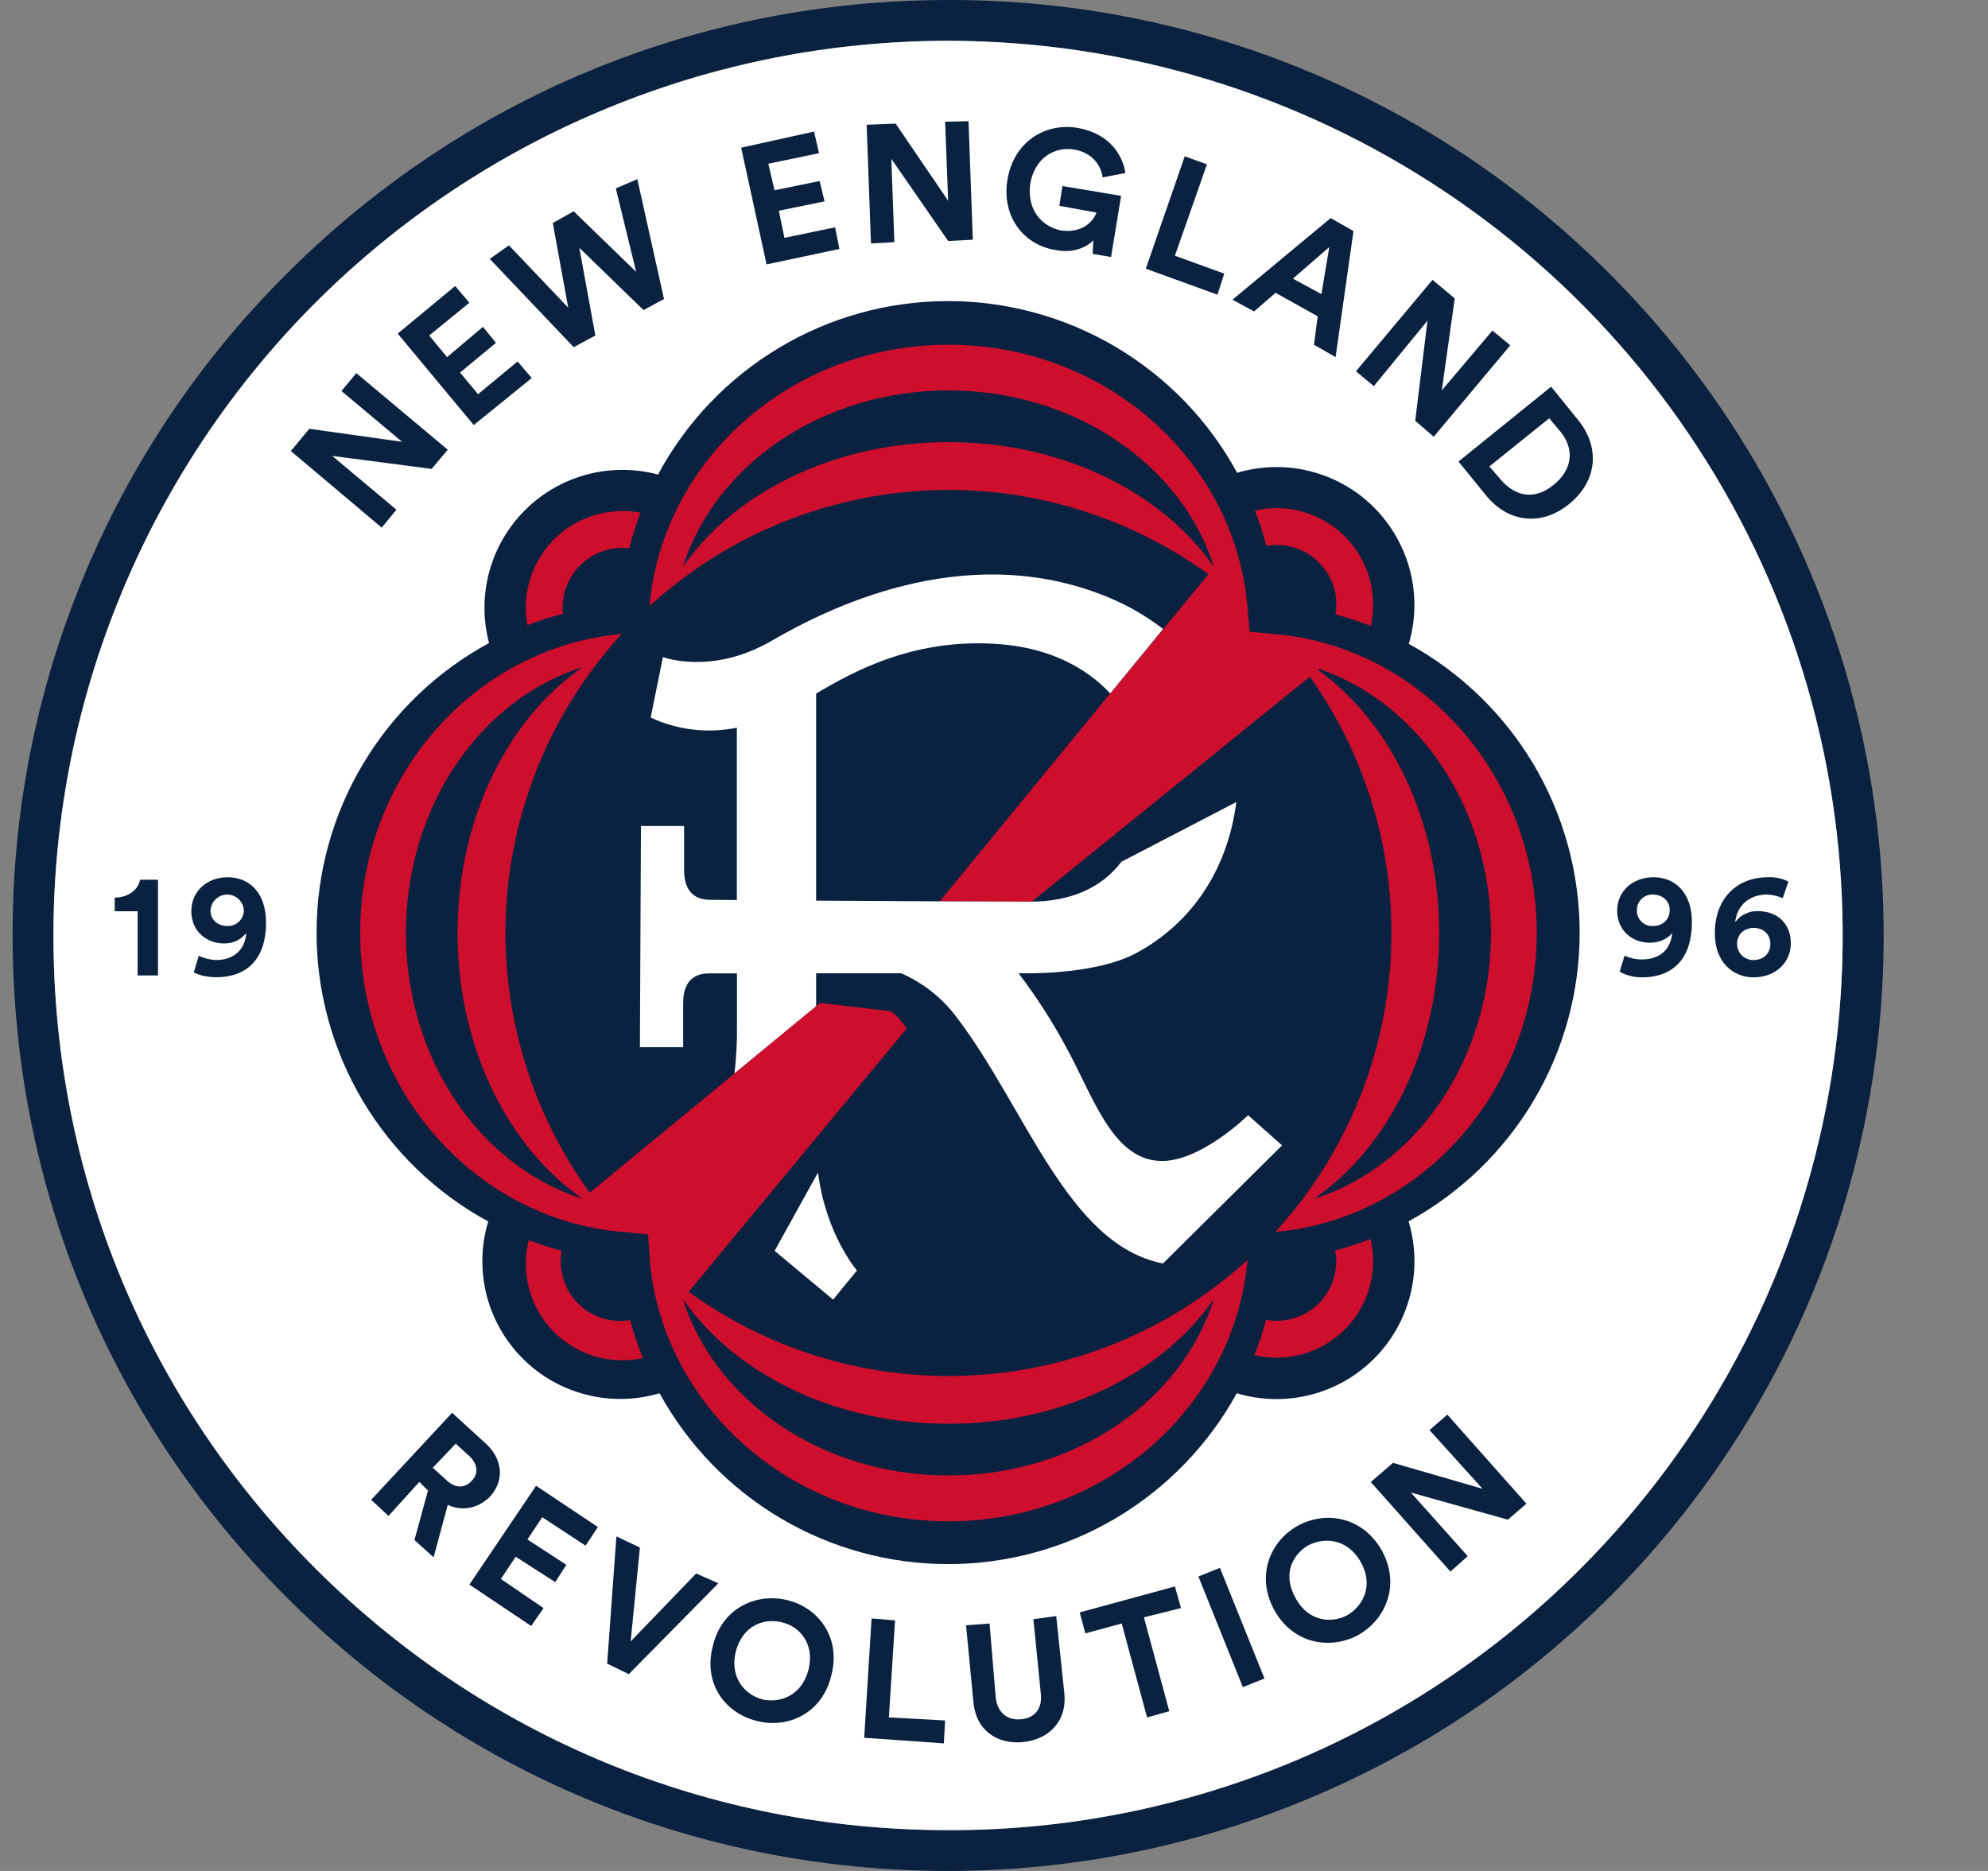 <svg width="17" height="16" viewBox="0 0 17 16" fill="none" xmlns="http://www.w3.org/2000/svg">
<rect x="0" y="0" width="17" height="16" fill="#808080" stroke="none"/>
<g clip-path="url(#clip0_795_1815)">
<path d="M8.108 0.349C9.621 0.35 11.1 0.799 12.357 1.64C13.615 2.48 14.595 3.675 15.175 5.073C15.754 6.47 15.905 8.008 15.611 9.492C15.316 10.976 14.589 12.339 13.52 13.41C12.811 14.123 11.967 14.688 11.038 15.073C10.109 15.457 9.113 15.654 8.108 15.651C6.063 15.651 4.142 14.856 2.698 13.414C1.254 11.971 0.457 10.048 0.457 8C0.457 6.995 0.654 6 1.039 5.072C1.423 4.143 1.987 3.3 2.697 2.589C3.408 1.879 4.251 1.315 5.18 0.931C6.108 0.546 7.103 0.349 8.108 0.349ZM8.108 3.28065e-05C5.968 3.28065e-05 3.958 0.833 2.447 2.346C1.703 3.087 1.113 3.968 0.712 4.939C0.31 5.909 0.105 6.95 0.108 8C0.108 10.141 0.941 12.151 2.452 13.661C3.962 15.17 5.97 16 8.108 16C9.69 16 11.237 15.53 12.553 14.651C13.868 13.772 14.894 12.522 15.499 11.06C16.105 9.598 16.263 7.99 15.954 6.438C15.645 4.886 14.883 3.46 13.764 2.341C13.023 1.597 12.142 1.006 11.171 0.604C10.2 0.202 9.159 -0.003 8.108 3.28065e-05Z" fill="#0A2240"/>
<path d="M8.108 0.349C9.621 0.35 11.1 0.799 12.357 1.64C13.615 2.48 14.595 3.675 15.175 5.073C15.754 6.47 15.905 8.008 15.611 9.492C15.316 10.976 14.589 12.339 13.52 13.41C12.811 14.123 11.967 14.688 11.038 15.073C10.109 15.457 9.113 15.654 8.108 15.651C6.063 15.651 4.142 14.856 2.698 13.414C1.254 11.971 0.457 10.048 0.457 8C0.457 6.995 0.654 6 1.039 5.072C1.423 4.143 1.987 3.3 2.697 2.589C3.408 1.879 4.251 1.315 5.18 0.931C6.108 0.546 7.103 0.349 8.108 0.349Z" fill="white"/>
<path d="M1.948 7.502C1.768 7.502 1.636 7.623 1.636 7.792C1.636 7.962 1.763 8.068 1.916 8.068C1.953 8.069 1.989 8.061 2.022 8.046C2.055 8.03 2.084 8.007 2.106 7.978C2.096 8.125 1.995 8.21 1.848 8.21C1.796 8.208 1.746 8.196 1.7 8.173L1.657 8.315C1.7 8.341 1.779 8.357 1.848 8.357C2.128 8.357 2.275 8.183 2.275 7.892C2.275 7.629 2.128 7.502 1.948 7.502ZM1.943 7.919C1.864 7.919 1.8 7.867 1.8 7.787C1.802 7.75 1.817 7.716 1.844 7.69C1.87 7.665 1.906 7.65 1.943 7.65C1.98 7.65 2.015 7.665 2.042 7.69C2.068 7.716 2.084 7.75 2.085 7.787C2.085 7.805 2.081 7.823 2.073 7.84C2.066 7.856 2.055 7.871 2.042 7.883C2.028 7.895 2.013 7.905 1.996 7.911C1.979 7.917 1.961 7.92 1.943 7.919Z" fill="#0A2240"/>
<path d="M0.981 7.676V7.793H1.177V8.342H1.351V7.523H1.198C1.182 7.608 1.098 7.676 0.981 7.676Z" fill="#0A2240"/>
<path d="M14.14 7.502C13.96 7.502 13.829 7.623 13.829 7.787C13.829 7.956 13.955 8.062 14.109 8.062C14.193 8.062 14.266 8.025 14.299 7.978C14.288 8.125 14.188 8.205 14.04 8.205C13.989 8.205 13.938 8.194 13.892 8.173L13.85 8.31C13.908 8.342 13.974 8.358 14.04 8.358C14.32 8.358 14.468 8.183 14.468 7.888C14.469 7.629 14.32 7.502 14.14 7.502ZM14.135 7.919C14.117 7.92 14.098 7.918 14.081 7.911C14.064 7.904 14.049 7.894 14.036 7.881C14.023 7.868 14.012 7.853 14.006 7.836C13.999 7.819 13.997 7.8 13.998 7.782C13.998 7.764 14.001 7.746 14.008 7.73C14.015 7.714 14.025 7.699 14.038 7.687C14.051 7.674 14.066 7.665 14.083 7.658C14.099 7.652 14.117 7.649 14.135 7.65C14.214 7.65 14.278 7.703 14.278 7.782C14.278 7.867 14.215 7.919 14.136 7.919H14.135Z" fill="#0A2240"/>
<path d="M15.034 7.792C14.996 7.79 14.958 7.798 14.924 7.815C14.889 7.831 14.86 7.856 14.838 7.887C14.854 7.734 14.97 7.65 15.108 7.65C15.155 7.651 15.202 7.662 15.245 7.681L15.293 7.539C15.239 7.512 15.179 7.499 15.118 7.502C14.848 7.502 14.664 7.687 14.664 7.982C14.664 8.226 14.817 8.358 14.997 8.358C15.177 8.358 15.314 8.236 15.314 8.067C15.314 7.898 15.198 7.792 15.034 7.792ZM14.997 8.21C14.978 8.211 14.96 8.208 14.943 8.201C14.925 8.194 14.909 8.184 14.896 8.172C14.883 8.159 14.872 8.143 14.865 8.126C14.858 8.109 14.854 8.091 14.854 8.072C14.854 7.988 14.918 7.935 14.997 7.935C15.076 7.935 15.139 7.988 15.139 8.072C15.139 8.157 15.076 8.21 14.997 8.21Z" fill="#0A2240"/>
<path d="M5.953 13.456L5.393 14.037L5.472 13.234L5.271 13.139L5.192 14.227L5.377 14.317L6.143 13.54L5.953 13.456Z" fill="#0A2240"/>
<path d="M4.162 12.352L3.866 12.082L3.174 12.826L3.322 12.964L3.586 12.673L3.66 12.747L3.544 13.17L3.708 13.318L3.829 12.869C3.951 12.927 4.088 12.9 4.189 12.8C4.31 12.669 4.304 12.489 4.162 12.352ZM4.034 12.663C3.976 12.727 3.897 12.732 3.818 12.658L3.701 12.552L3.897 12.346L4.013 12.452C4.088 12.521 4.093 12.605 4.034 12.663Z" fill="#0A2240"/>
<path d="M4.014 13.551L4.542 13.905L4.648 13.752L4.283 13.503L4.41 13.313L4.748 13.53L4.843 13.382L4.51 13.165L4.637 12.975L5.007 13.218L5.113 13.059L4.584 12.706L4.014 13.551Z" fill="#0A2240"/>
<path d="M10.248 13.482L10.628 14.428L10.813 14.354L10.432 13.408L10.248 13.482Z" fill="#0A2240"/>
<path d="M11.087 13.054C10.85 13.192 10.739 13.493 10.902 13.778C11.066 14.063 11.383 14.111 11.621 13.979C11.864 13.836 11.975 13.535 11.811 13.25C11.642 12.964 11.325 12.917 11.087 13.054ZM11.526 13.81C11.394 13.884 11.193 13.873 11.082 13.672C10.966 13.472 11.045 13.303 11.182 13.218C11.32 13.144 11.515 13.155 11.632 13.35C11.748 13.551 11.664 13.725 11.526 13.81Z" fill="#0A2240"/>
<path d="M12.224 12.23L12.678 12.732L11.912 12.51L11.722 12.674L12.403 13.44L12.551 13.308L12.065 12.764L12.894 12.996L13.053 12.859L12.377 12.098L12.224 12.23Z" fill="#0A2240"/>
<path d="M6.729 13.683C6.459 13.62 6.169 13.757 6.095 14.079C6.011 14.401 6.206 14.655 6.476 14.718C6.746 14.786 7.035 14.645 7.109 14.327C7.194 14.005 6.998 13.746 6.729 13.683ZM6.915 14.275C6.857 14.502 6.672 14.565 6.524 14.534C6.371 14.496 6.239 14.348 6.291 14.127C6.349 13.899 6.535 13.836 6.682 13.873C6.835 13.905 6.967 14.053 6.915 14.275Z" fill="#0A2240"/>
<path d="M7.654 13.857L7.453 13.841L7.39 14.861L8.071 14.909L8.082 14.713L7.601 14.687L7.654 13.857Z" fill="#0A2240"/>
<path d="M10.047 13.567L9.233 13.789L9.281 13.968L9.592 13.884L9.809 14.687L9.999 14.634L9.782 13.831L10.099 13.752L10.047 13.567Z" fill="#0A2240"/>
<path d="M9.032 13.82L8.837 13.847L8.9 14.481C8.916 14.613 8.848 14.692 8.731 14.703C8.615 14.713 8.531 14.65 8.515 14.518L8.462 13.884L8.261 13.899L8.324 14.555C8.346 14.802 8.531 14.919 8.747 14.898C8.964 14.877 9.128 14.724 9.101 14.476L9.032 13.82Z" fill="#0A2240"/>
<path d="M3.39 4.359L2.841 3.899L3.691 4.01L3.829 3.846L3.047 3.191L2.92 3.344L3.438 3.778L2.645 3.667L2.487 3.857L3.264 4.512L3.39 4.359Z" fill="#0A2240"/>
<path d="M5.091 2.869L4.954 2.119L5.503 2.652L5.678 2.557L5.45 1.532L5.266 1.611L5.44 2.325L4.906 1.807L4.727 1.907L4.859 2.631L4.352 2.098L4.188 2.214L4.906 2.969L5.091 2.869Z" fill="#0A2240"/>
<path d="M4.547 3.233L4.426 3.091L4.088 3.371L3.934 3.186L4.241 2.932L4.13 2.795L3.823 3.054L3.67 2.869L4.014 2.589L3.892 2.446L3.401 2.853L4.051 3.635L4.547 3.233Z" fill="#0A2240"/>
<path d="M12.207 2.742L12.102 3.598L12.26 3.735L12.915 2.953L12.762 2.827L12.329 3.339L12.44 2.552L12.25 2.393L11.595 3.175L11.748 3.302L12.207 2.742Z" fill="#0A2240"/>
<path d="M10.908 2.504L11.268 2.705L11.236 2.948L11.421 3.054L11.574 1.976L11.379 1.865L10.539 2.563L10.724 2.663L10.908 2.504ZM11.367 2.113L11.3 2.515L11.056 2.383L11.367 2.113Z" fill="#0A2240"/>
<path d="M10.469 2.34L10.047 2.187L10.321 1.405L10.131 1.337L9.798 2.298L10.411 2.52L10.469 2.34Z" fill="#0A2240"/>
<path d="M13.264 3.307L12.472 3.947L12.704 4.232C12.884 4.459 13.169 4.512 13.417 4.311C13.671 4.105 13.676 3.815 13.496 3.593L13.264 3.307ZM13.285 4.147C13.116 4.285 12.953 4.237 12.841 4.11L12.736 3.989L13.248 3.577L13.349 3.698C13.454 3.83 13.46 4.005 13.285 4.147H13.285Z" fill="#0A2240"/>
<path d="M8.282 1.036L8.082 1.041L8.108 1.717L7.659 1.057L7.411 1.067L7.448 2.082L7.648 2.071L7.622 1.358L8.108 2.061L8.319 2.05L8.282 1.036Z" fill="#0A2240"/>
<path d="M6.708 2.034L6.66 1.802L7.051 1.722L7.009 1.548L6.623 1.627L6.57 1.4L7.004 1.31L6.961 1.125L6.338 1.263L6.555 2.261L7.178 2.129L7.141 1.944L6.708 2.034Z" fill="#0A2240"/>
<path d="M9.349 2.055L9.344 2.171L9.501 2.198L9.587 1.675L9.085 1.591L9.059 1.76L9.376 1.818C9.355 1.881 9.265 1.998 9.075 1.971C8.911 1.939 8.779 1.797 8.81 1.57C8.853 1.332 9.038 1.253 9.185 1.279C9.349 1.305 9.418 1.427 9.429 1.517L9.624 1.48C9.598 1.316 9.481 1.142 9.217 1.094C8.942 1.046 8.668 1.21 8.615 1.538C8.562 1.86 8.763 2.103 9.038 2.14C9.18 2.166 9.296 2.113 9.349 2.055Z" fill="#0A2240"/>
<path d="M13.508 7.974C13.508 7.47 13.373 6.974 13.116 6.54C12.859 6.106 12.489 5.749 12.047 5.506C12.107 5.303 12.111 5.087 12.058 4.881C12.005 4.676 11.898 4.488 11.748 4.338C11.598 4.188 11.41 4.082 11.204 4.03C10.999 3.978 10.783 3.983 10.579 4.043C10.337 3.597 9.978 3.226 9.541 2.967C9.105 2.709 8.606 2.573 8.099 2.575C7.591 2.576 7.094 2.715 6.659 2.976C6.224 3.237 5.867 3.611 5.627 4.058C5.428 4.005 5.218 4.005 5.018 4.058C4.818 4.112 4.636 4.216 4.49 4.362C4.344 4.508 4.238 4.69 4.184 4.889C4.13 5.089 4.129 5.299 4.182 5.499C3.737 5.74 3.365 6.097 3.105 6.532C2.845 6.967 2.708 7.464 2.707 7.97C2.706 8.477 2.842 8.974 3.1 9.41C3.359 9.846 3.73 10.204 4.175 10.446C4.113 10.65 4.109 10.866 4.16 11.072C4.212 11.278 4.319 11.467 4.469 11.617C4.619 11.768 4.807 11.875 5.014 11.927C5.22 11.98 5.436 11.975 5.64 11.915C5.883 12.357 6.24 12.726 6.674 12.983C7.108 13.24 7.603 13.376 8.108 13.376C8.612 13.376 9.108 13.24 9.542 12.983C9.976 12.726 10.333 12.357 10.576 11.915C10.78 11.976 10.997 11.981 11.204 11.929C11.411 11.877 11.599 11.77 11.75 11.619C11.901 11.468 12.008 11.279 12.06 11.072C12.112 10.866 12.107 10.649 12.045 10.445C12.488 10.202 12.858 9.845 13.116 9.41C13.373 8.976 13.509 8.48 13.508 7.974Z" fill="#0A2240"/>
<path d="M6.979 8.605L6.281 9.179C6.281 9.18 6.281 9.18 6.281 9.181L5.043 10.2C4.564 9.538 4.311 8.739 4.323 7.921C4.335 7.104 4.612 6.312 5.111 5.665C5.12 5.653 5.13 5.641 5.139 5.629L5.162 5.601C5.211 5.539 5.262 5.48 5.315 5.422C4.063 5.534 3.08 6.636 3.08 7.978C3.08 9.321 4.063 10.423 5.315 10.535L5.542 10.556C5.542 10.556 5.559 10.807 5.561 10.829C5.699 12.055 6.788 13.01 8.111 13.01C9.454 13.01 10.556 12.027 10.668 10.775C10.61 10.828 10.55 10.879 10.488 10.928L10.46 10.951C10.448 10.96 10.436 10.97 10.424 10.979C9.776 11.479 8.985 11.755 8.168 11.767C7.35 11.779 6.551 11.527 5.889 11.047L7.753 8.796C7.708 8.728 7.66 8.675 7.612 8.647L7.013 8.577L6.979 8.605M3.471 7.978C3.471 6.893 4.111 5.979 4.981 5.706C4.345 6.146 3.913 6.998 3.913 7.978C3.913 8.957 4.345 9.81 4.981 10.251C4.111 9.976 3.471 9.064 3.471 7.978ZM8.111 12.618C7.026 12.618 6.112 11.978 5.839 11.108C6.279 11.744 7.131 12.176 8.111 12.176C9.09 12.176 9.942 11.744 10.381 11.108C10.109 11.978 9.196 12.618 8.111 12.618ZM10.976 5.43H10.974C10.948 5.427 10.923 5.424 10.897 5.422L10.686 5.402C10.686 5.402 10.666 5.182 10.667 5.183C10.555 3.931 9.453 2.948 8.111 2.948C6.768 2.948 5.666 3.931 5.554 5.183C5.612 5.13 5.672 5.078 5.734 5.029L5.762 5.007C5.774 4.997 5.786 4.987 5.798 4.978C6.446 4.479 7.237 4.203 8.055 4.19C8.872 4.178 9.671 4.431 10.334 4.911L9.949 5.379L9.495 5.929L8.037 7.707C8.371 7.709 8.658 7.71 8.806 7.71H8.824L11.201 5.787C11.67 6.448 11.915 7.243 11.898 8.054C11.882 8.865 11.606 9.65 11.111 10.292C11.101 10.304 11.092 10.316 11.082 10.328L11.06 10.356C11.01 10.418 10.959 10.477 10.906 10.535C12.158 10.423 13.141 9.322 13.141 7.979C13.142 6.661 12.195 5.576 10.976 5.43ZM8.111 3.781C7.131 3.781 6.279 4.213 5.839 4.849C6.112 3.979 7.026 3.339 8.111 3.339C9.195 3.339 10.109 3.979 10.381 4.849C9.942 4.213 9.09 3.781 8.111 3.781ZM11.239 10.25C11.876 9.81 12.307 8.958 12.307 7.978C12.307 7.015 11.89 6.175 11.272 5.73L11.278 5.724L11.271 5.717C12.127 6.003 12.75 6.907 12.75 7.978C12.75 9.064 12.11 9.976 11.24 10.251L11.239 10.25ZM11.742 10.785C11.742 10.909 11.714 11.032 11.66 11.144C11.606 11.256 11.527 11.355 11.429 11.432C11.332 11.509 11.218 11.564 11.096 11.591C10.975 11.618 10.848 11.617 10.727 11.588C10.766 11.49 10.799 11.389 10.826 11.287C10.9 11.3 10.976 11.297 11.048 11.278C11.12 11.259 11.187 11.225 11.245 11.177C11.302 11.129 11.348 11.069 11.379 11.001C11.411 10.933 11.427 10.859 11.427 10.785C11.427 10.754 11.424 10.724 11.418 10.694C11.52 10.667 11.621 10.634 11.72 10.596C11.735 10.658 11.742 10.721 11.742 10.785H11.742ZM5.322 4.37C5.374 4.37 5.426 4.375 5.477 4.384C5.439 4.484 5.407 4.585 5.381 4.689C5.361 4.686 5.341 4.685 5.322 4.685C5.186 4.685 5.057 4.739 4.961 4.835C4.865 4.93 4.811 5.06 4.811 5.195C4.811 5.213 4.812 5.231 4.814 5.249C4.711 5.276 4.609 5.308 4.51 5.346C4.501 5.297 4.496 5.246 4.496 5.195C4.496 4.977 4.584 4.767 4.739 4.612C4.894 4.457 5.103 4.371 5.322 4.371L5.322 4.37ZM11.42 5.254C11.425 5.227 11.427 5.199 11.427 5.171C11.428 5.097 11.412 5.023 11.38 4.955C11.349 4.888 11.303 4.828 11.246 4.78C11.189 4.732 11.122 4.697 11.05 4.678C10.978 4.659 10.902 4.655 10.829 4.669C10.802 4.566 10.77 4.466 10.731 4.367C10.867 4.335 11.009 4.339 11.143 4.377C11.278 4.416 11.4 4.488 11.499 4.586C11.598 4.685 11.671 4.807 11.709 4.941C11.748 5.075 11.752 5.217 11.722 5.353C11.623 5.314 11.522 5.281 11.42 5.254ZM5.498 11.614C5.361 11.644 5.218 11.638 5.083 11.598C4.949 11.557 4.827 11.483 4.729 11.382C4.631 11.281 4.561 11.156 4.525 11.021C4.488 10.885 4.487 10.742 4.522 10.606C4.613 10.641 4.707 10.671 4.802 10.696C4.797 10.726 4.794 10.756 4.794 10.786C4.794 10.921 4.848 11.051 4.944 11.147C5.039 11.243 5.169 11.296 5.305 11.297C5.333 11.296 5.361 11.294 5.389 11.289C5.418 11.4 5.455 11.508 5.498 11.614Z" fill="#CE0E2D"/>
<path d="M6.624 10.697L6.995 10.027C7.062 10.557 7.328 10.865 7.328 10.865L7.124 11.114L6.624 10.697ZM5.842 8.585C5.842 8.493 5.857 8.324 6.067 8.324H6.302V8.765C6.304 8.903 6.297 9.041 6.281 9.179L6.979 8.604V8.323H7.706C7.891 8.404 8.053 8.531 8.175 8.692C8.773 9.473 9.128 10.645 9.945 10.805L10.963 9.795L10.673 9.537C10.673 9.537 10.259 9.945 9.915 9.928C9.506 9.909 9.342 9.36 9.112 8.946C8.994 8.728 8.86 8.52 8.71 8.323H8.738C8.738 8.323 9.361 8.343 9.719 8.149C10.2 7.889 10.5 7.426 10.572 6.859L9.589 7.37C9.43 7.581 9.173 7.711 8.807 7.711C8.51 7.711 7.654 7.706 6.979 7.702V5.931C7.301 5.741 7.821 5.451 8.553 5.509C8.972 5.542 9.286 5.707 9.494 5.93L9.946 5.379C9.783 5.253 9.602 5.153 9.409 5.081C8.216 4.626 7.066 5.209 6.6 5.479C6.087 5.778 5.669 5.619 5.669 5.619L5.564 6.136C5.794 6.244 6.052 6.274 6.301 6.223V7.697L6.075 7.695C5.866 7.695 5.85 7.526 5.85 7.434V7.064H5.481L5.472 8.955H5.842V8.585Z" fill="white"/>
</g>
<defs>
<clipPath id="clip0_795_1815">
<rect width="16" height="16" fill="white" transform="translate(0.108)"/>
</clipPath>
</defs>
</svg>
